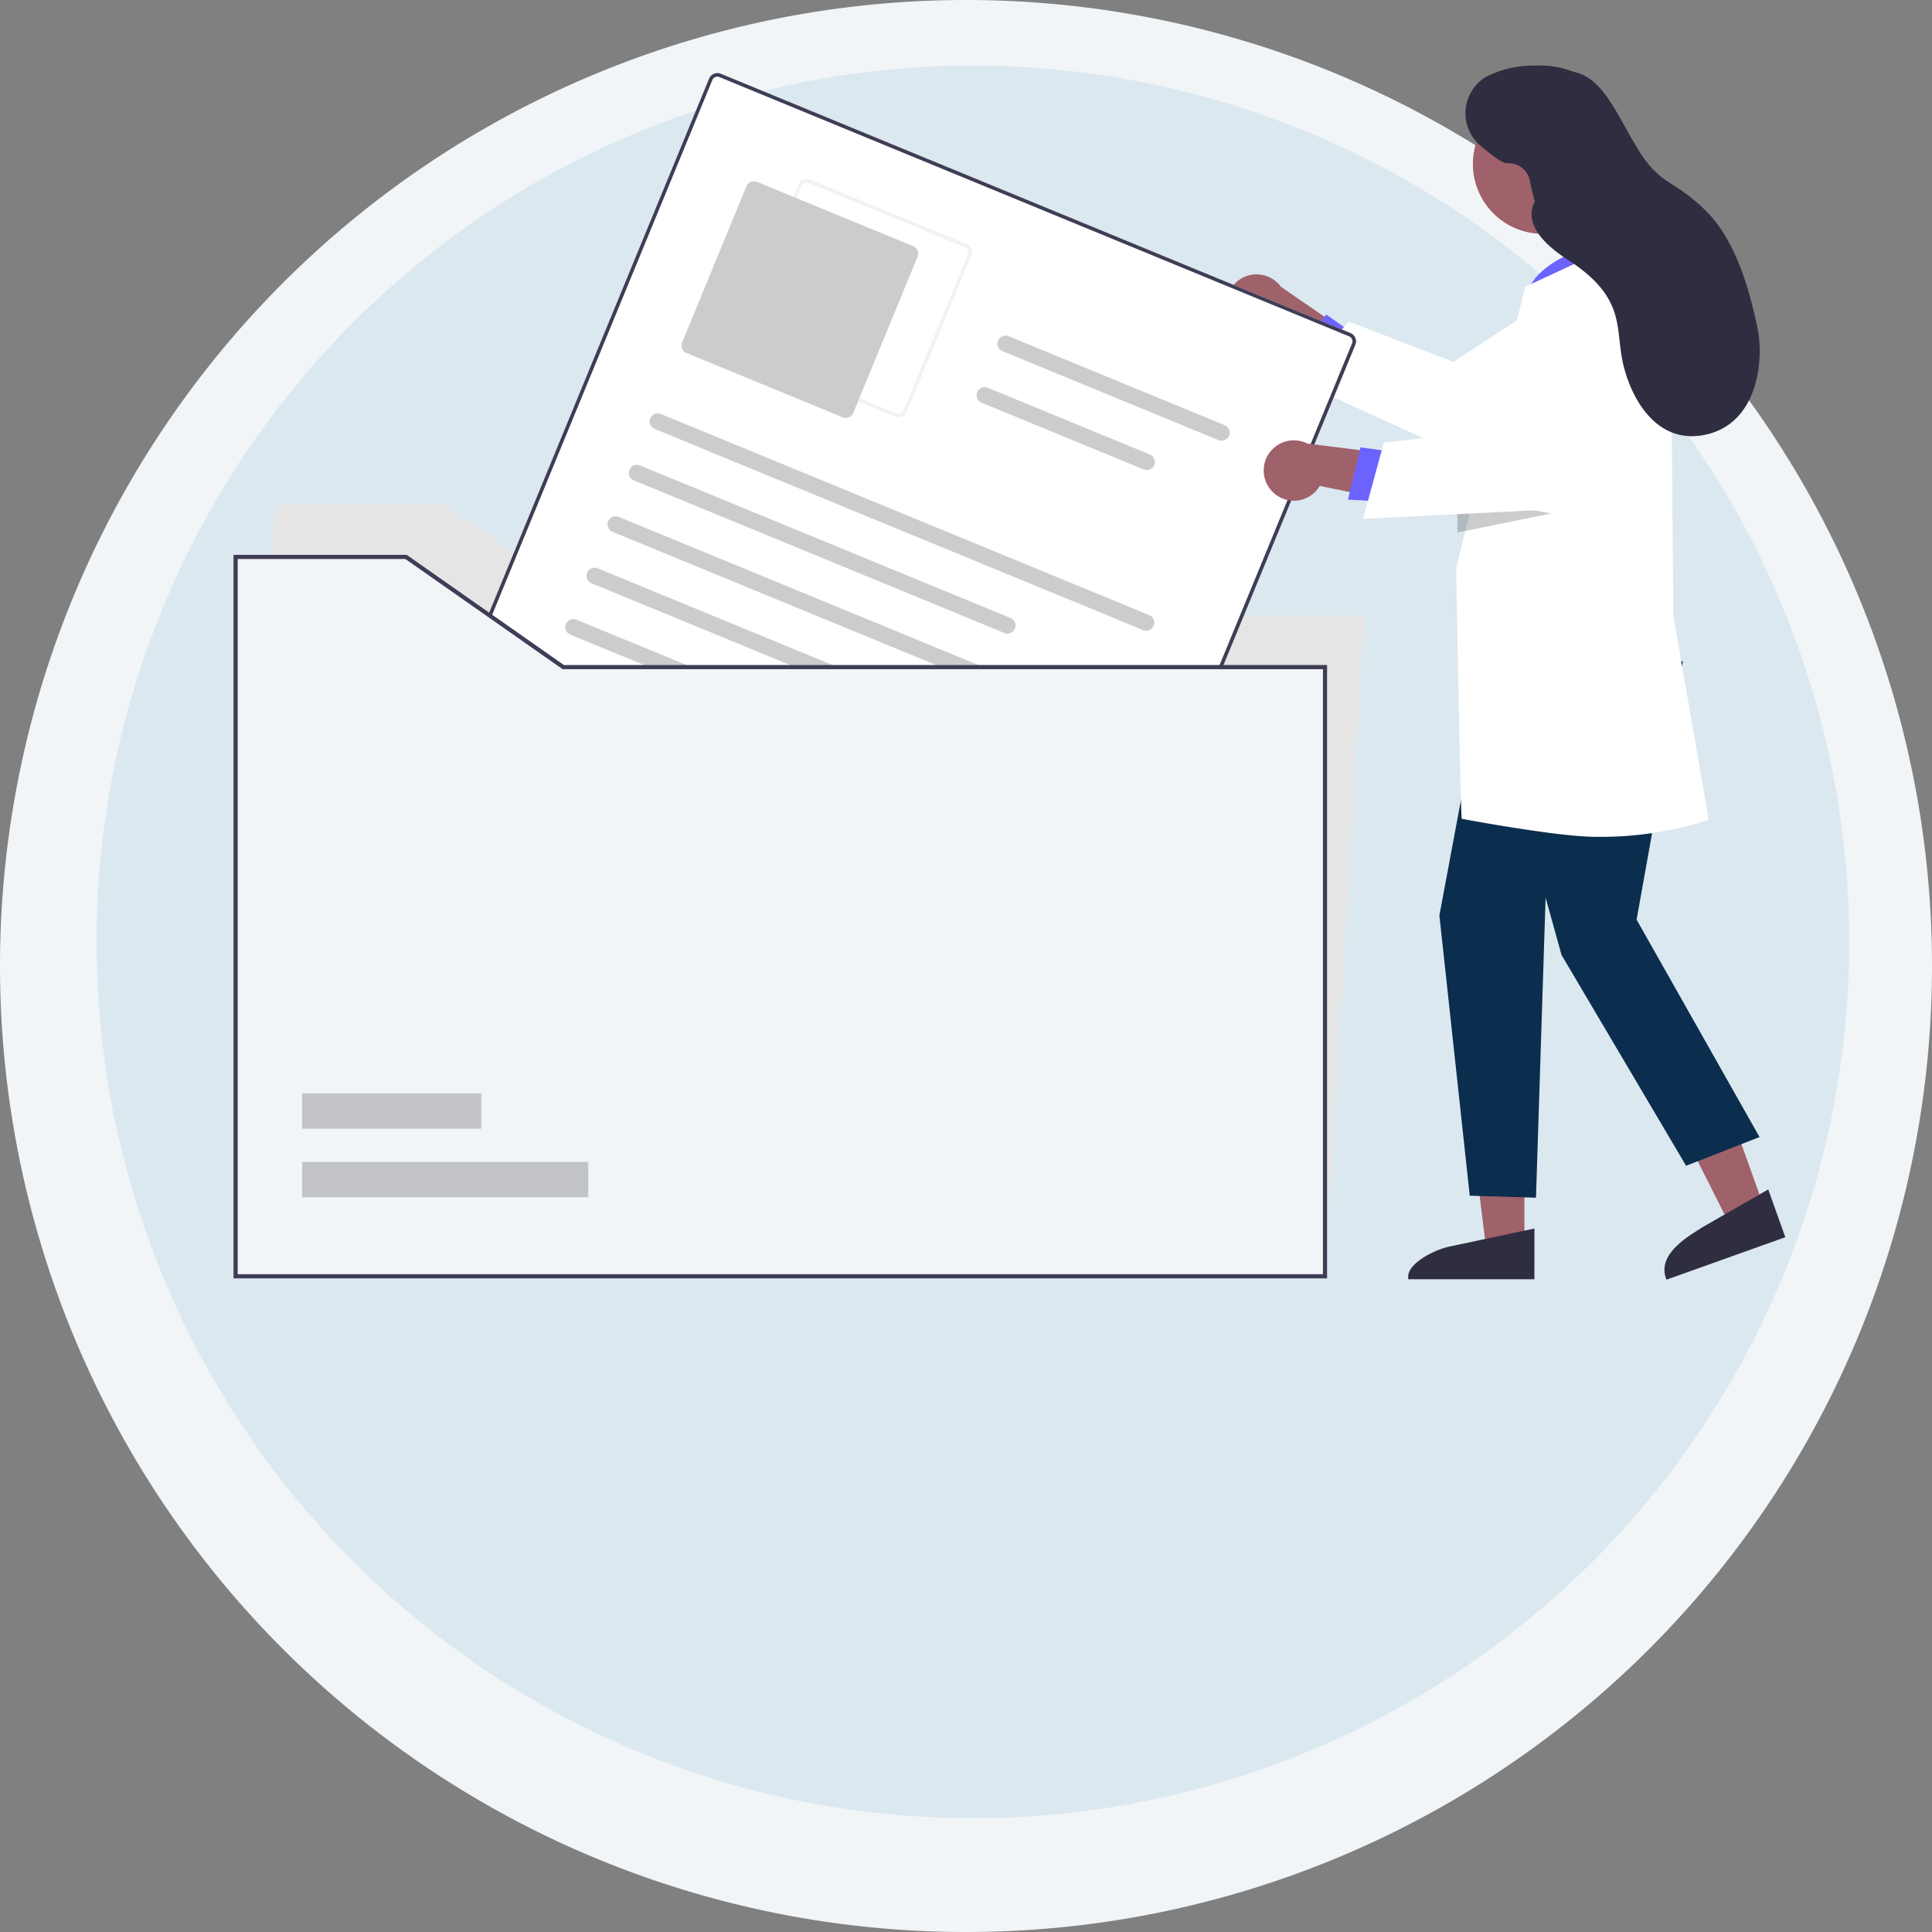 <svg xmlns="http://www.w3.org/2000/svg" width="191.367" height="191.367" viewBox="0 0 191.367 191.367">
  <rect x="0" y="0" width="191.367" height="191.367" fill="#808080" stroke="none"/>
  <g id="Grupo_994" data-name="Grupo 994" transform="translate(-435.633 -179.7)">
    <path id="Caminho_4863" data-name="Caminho 4863" d="M95.684,0A95.684,95.684,0,1,1,0,95.684,95.684,95.684,0,0,1,95.684,0Z" transform="translate(435.633 179.7)" fill="#f1f5f8"/>
    <path id="Caminho_4861" data-name="Caminho 4861" d="M86.8,0A86.8,86.8,0,1,1,0,86.8,86.8,86.8,0,0,1,86.8,0Z" transform="translate(445.2 186.2)" fill="#dce8f0"/>
    <g id="undraw_filing_system_re_56h6" transform="translate(458.763 186.2)">
      <path id="Caminho_4826" data-name="Caminho 4826" d="M774.422,261.677a2.97,2.97,0,0,0,4.333,1.4l8.233,6.6.51-5.461-7.9-5.434a2.986,2.986,0,0,0-5.179,2.889Z" transform="translate(-675.847 -236.873)" fill="#9f616a"/>
      <path id="Caminho_4827" data-name="Caminho 4827" d="M687.916,122.074l-3.073-2.171-3.485,4.027,4.054,2.4Z" transform="translate(-576.598 -95.242)" fill="#6c63ff"/>
      <path id="Caminho_4828" data-name="Caminho 4828" d="M813.512,267.294l10.356,3.985,9.969-6.528a5.07,5.07,0,0,1,6.548,7.632l-.089.1-15.332,8.22-16.748-7.651Z" transform="translate(-703.023 -241.934)" fill="#fff"/>
      <path id="Caminho_4829" data-name="Caminho 4829" d="M279.668,288.4H171.76l3.913-76.4h16.886l15.571,10.914h75.45Z" transform="translate(-171.554 -168.484)" fill="#e5e5e5"/>
      <path id="Caminho_4830" data-name="Caminho 4830" d="M448.869,256.607,386.5,230.922a.891.891,0,0,1-.484-1.162l28.261-68.623a.891.891,0,0,1,1.162-.484l62.369,25.685a.891.891,0,0,1,.484,1.162L450.03,256.123a.891.891,0,0,1-1.162.484Z" transform="translate(-367.17 -159.848)" fill="#fff"/>
      <path id="Caminho_4831" data-name="Caminho 4831" d="M448.869,256.607,386.5,230.922a.891.891,0,0,1-.484-1.162l28.261-68.623a.891.891,0,0,1,1.162-.484l62.369,25.685a.891.891,0,0,1,.484,1.162L450.03,256.123a.891.891,0,0,1-1.162.484ZM415.3,160.983a.535.535,0,0,0-.7.29L386.345,229.9a.535.535,0,0,0,.29.7L449,256.278a.535.535,0,0,0,.7-.29l28.261-68.623a.535.535,0,0,0-.29-.7Z" transform="translate(-367.17 -159.848)" fill="#3f3d56"/>
      <path id="Caminho_4832" data-name="Caminho 4832" d="M552.259,235.05l-15.469-6.371a.891.891,0,0,1-.484-1.162l6.37-15.469a.891.891,0,0,1,1.162-.484l15.469,6.37a.891.891,0,0,1,.484,1.162l-6.37,15.469A.891.891,0,0,1,552.259,235.05ZM543.7,211.894a.534.534,0,0,0-.7.29l-6.37,15.469a.534.534,0,0,0,.29.7l15.469,6.371a.534.534,0,0,0,.7-.29l6.371-15.469a.535.535,0,0,0-.29-.7Z" transform="translate(-486.718 -200.275)" fill="#f2f2f2"/>
      <path id="Caminho_4833" data-name="Caminho 4833" d="M527.111,236.015l-15.469-6.37a.8.8,0,0,1-.436-1.046l6.37-15.469a.8.8,0,0,1,1.046-.436l15.469,6.37a.8.8,0,0,1,.436,1.046l-6.37,15.469A.8.8,0,0,1,527.111,236.015Z" transform="translate(-466.771 -201.178)" fill="#ccc"/>
      <path id="Caminho_4834" data-name="Caminho 4834" d="M544.883,345.975,496.5,326.051a.8.8,0,0,1,.61-1.481l48.381,19.925a.8.8,0,0,1-.61,1.481Z" transform="translate(-454.78 -290.063)" fill="#ccc"/>
      <path id="Caminho_4835" data-name="Caminho 4835" d="M523,365.936l-36.7-15.113a.8.8,0,1,1,.61-1.481l36.7,15.113a.8.8,0,1,1-.61,1.481Z" transform="translate(-446.647 -309.738)" fill="#ccc"/>
      <path id="Caminho_4836" data-name="Caminho 4836" d="M685.668,297.4l-21.393-8.81a.8.8,0,0,1,.61-1.481l21.393,8.81a.8.8,0,1,1-.61,1.481Z" transform="translate(-588.102 -260.305)" fill="#ccc"/>
      <path id="Caminho_4837" data-name="Caminho 4837" d="M670.127,319.978l-16.054-6.612a.8.8,0,0,1,.61-1.481l16.054,6.612a.8.8,0,0,1-.61,1.481Z" transform="translate(-579.98 -279.982)" fill="#ccc"/>
      <path id="Caminho_4838" data-name="Caminho 4838" d="M524.479,395.52,476.1,375.6a.8.8,0,0,1,.61-1.481l48.381,19.925a.8.8,0,1,1-.61,1.481Z" transform="translate(-438.555 -329.42)" fill="#ccc"/>
      <path id="Caminho_4839" data-name="Caminho 4839" d="M502.593,415.481l-36.7-15.113a.8.8,0,0,1,.61-1.481L503.2,414a.8.8,0,0,1-.61,1.481Z" transform="translate(-430.425 -349.095)" fill="#ccc"/>
      <path id="Caminho_4840" data-name="Caminho 4840" d="M504.075,445.065l-48.381-19.925a.8.8,0,1,1,.61-1.481l48.381,19.925a.8.8,0,1,1-.61,1.481Z" transform="translate(-422.331 -368.776)" fill="#ccc"/>
      <path id="Caminho_4841" data-name="Caminho 4841" d="M493.873,469.838l-48.381-19.925a.8.8,0,0,1,.61-1.481l48.381,19.925a.8.8,0,1,1-.61,1.481Z" transform="translate(-414.219 -388.455)" fill="#ccc"/>
      <path id="Caminho_4842" data-name="Caminho 4842" d="M566.485,533.5a17.445,17.445,0,0,0,2.9-.089,6.275,6.275,0,0,0,2.531-.7,2.406,2.406,0,0,0,1.2-1.82,1.693,1.693,0,0,0-1.024-1.717,2.02,2.02,0,0,0-2.049.287,2.669,2.669,0,0,0-.916,2.132,4.911,4.911,0,0,0,2.792,3.962,2.989,2.989,0,0,0,4.276-1.786c.087-.4-.452-.533-.677-.279a1.8,1.8,0,0,0,2.507,2.564l-.606-.25a4.323,4.323,0,0,0,2.973,3.14,4,4,0,0,0,1.106.169,4.724,4.724,0,0,1,1.359.372L586,540.507c.462.15.755-.551.289-.7l-2.843-.926c-.474-.154-.946-.313-1.422-.463a8.413,8.413,0,0,0-1.066-.112,3.56,3.56,0,0,1-2.784-2.6.384.384,0,0,0-.606-.25,1.04,1.04,0,1,1-1.446-1.494l-.677-.279a2.185,2.185,0,0,1-2.845,1.332,4.31,4.31,0,0,1-2.6-2.76,2.227,2.227,0,0,1,.162-1.771,1.327,1.327,0,0,1,1.39-.681.952.952,0,0,1,.813,1.044,1.7,1.7,0,0,1-.948,1.29,6.156,6.156,0,0,1-2.246.538,16.233,16.233,0,0,1-2.589.074c-.485-.024-.582.729-.092.754Z" transform="translate(-510.5 -452.506)" fill="#6c63ff"/>
      <path id="Caminho_4843" data-name="Caminho 4843" d="M279.668,247.914v60.338H171.76V237h16.886l15.57,10.914Z" transform="translate(-171.554 -188.335)" fill="#f1f5f8"/>
      <rect id="Retângulo_367" data-name="Retângulo 367" width="28.344" height="3.501" transform="translate(6.796 108.591)" fill="rgba(107,107,109,0.35)"/>
      <rect id="Retângulo_368" data-name="Retângulo 368" width="17.745" height="3.501" transform="translate(6.796 101.795)" fill="rgba(107,107,109,0.35)"/>
      <path id="Caminho_4844" data-name="Caminho 4844" d="M403.079,464.664H294.76V393h17.157l15.571,10.914h75.591Zm-107.908-.412h107.5V404.326H327.358l-15.571-10.914H295.172Z" transform="translate(-294.76 -344.541)" fill="#3f3d56"/>
      <path id="Caminho_4845" data-name="Caminho 4845" d="M868.957,494.33l-3.651,1.3-6.771-13.462,5.389-1.926Z" transform="translate(-717.445 -381.49)" fill="#9f616a"/>
      <path id="Caminho_4846" data-name="Caminho 4846" d="M985.393,707.169l-.053-.149c-.9-2.531,2.574-4.341,3.566-5.016l6.57-3.774,1.691,4.732Z" transform="translate(-843.459 -586.915)" fill="#2f2e41"/>
      <path id="Caminho_4847" data-name="Caminho 4847" d="M771.784,508.5h-3.878l-1.844-14.956h5.723Z" transform="translate(-643.92 -392.051)" fill="#9f616a"/>
      <path id="Caminho_4848" data-name="Caminho 4848" d="M874.439,722.049h-12.5v-.158c-.127-1.466,2.82-2.868,4.234-3.11l8.269-1.756Z" transform="translate(-745.585 -601.839)" fill="#2f2e41"/>
      <path id="Caminho_4849" data-name="Caminho 4849" d="M927.831,246.338l-1.686-3.332s-6.282,1.574-6.853,5.215Z" transform="translate(-791.226 -225.294)" fill="#6c63ff"/>
      <path id="Caminho_4850" data-name="Caminho 4850" d="M777.552,284.759l-4.586,25.591,12.177,21.534-7.274,2.846-12.335-20.874-1.581-5.693L763,337.893l-6.56-.2-3.008-27.76,4.824-25.807Z" transform="translate(-633.989 -225.758)" fill="#0b2e4e"/>
      <path id="Caminho_4851" data-name="Caminho 4851" d="M907.015,285l-.159-18.66a23.851,23.851,0,0,0-4.766-14.277,3.335,3.335,0,0,0-1.455-2.224,3.575,3.575,0,0,0-3.174.2l-5.119,2.386-.024.087c-.054.2-5.22,21.277-6.517,26.567-.185.759-.291,1.193-.291,1.193s.02,1.223.056,3.125c.115,6.54.385,21.109.494,21.721,0,0,9.456,1.782,13.2,1.782a34.532,34.532,0,0,0,11.11-1.63l.155-.04Z" transform="translate(-764.401 -230.515)" fill="#fff"/>
      <circle id="Elipse_168" data-name="Elipse 168" cx="6.921" cy="6.921" r="6.921" transform="translate(120.29 6.988) rotate(-28.663)" fill="#9f616a"/>
      <path id="Caminho_4852" data-name="Caminho 4852" d="M894.849,366.517l-9.283,1.887c-.036-1.53-.056-2.513-.056-2.513s.106-.349.291-.96Z" transform="translate(-764.313 -322.164)" opacity="0.2"/>
      <path id="Caminho_4853" data-name="Caminho 4853" d="M793.292,342.722a2.97,2.97,0,0,0,4.492-.748l10.348,2.079-2.059-5.084-9.511-1.195a2.986,2.986,0,0,0-3.271,4.947Z" transform="translate(-690.193 -300.34)" fill="#9f616a"/>
      <path id="Caminho_4854" data-name="Caminho 4854" d="M713.721,184.335l-3.727-.515L708.751,189l4.705.269Z" transform="translate(-598.366 -146.012)" fill="#6c63ff"/>
      <path id="Caminho_4855" data-name="Caminho 4855" d="M842.768,283.774l11.028-1.223,5.851-10.381a5.07,5.07,0,0,1,9.324,3.766l-.034.129-9.835,14.35-18.39.907Z" transform="translate(-728.828 -246.436)" fill="#fff"/>
      <path id="Caminho_4856" data-name="Caminho 4856" d="M903.514,172.75l-5.745.206c-.35.013-1.3-3.766-1.425-4.55a2.14,2.14,0,0,0-2.232-1.731c-.43.041-1.514-.763-2.633-1.714a4.219,4.219,0,0,1,.32-6.724q.1-.063.188-.114A10.222,10.222,0,0,1,896.868,157a9.127,9.127,0,0,1,4.449.9c2.415,1.3,3.7,4.133,3.813,6.873a19.99,19.99,0,0,1-1.762,7.972" transform="translate(-767.937 -157)" fill="#2f2e41"/>
    </g>
    <path id="Caminho_4858" data-name="Caminho 4858" d="M2681.823,6781.125s-2.631,2.562,2.908,6.121,4.846,6.406,5.4,9.68,3.047,8.826,8.308,7.687,5.816-7.544,5.124-10.676-1.938-8.4-5.124-11.53-4.431-2.419-6.647-5.979-3.6-7.687-7.062-7.829S2681.823,6781.125,2681.823,6781.125Z" transform="translate(-2093.865 -6581.857)" fill="#2f2e41"/>
  </g>
</svg>
